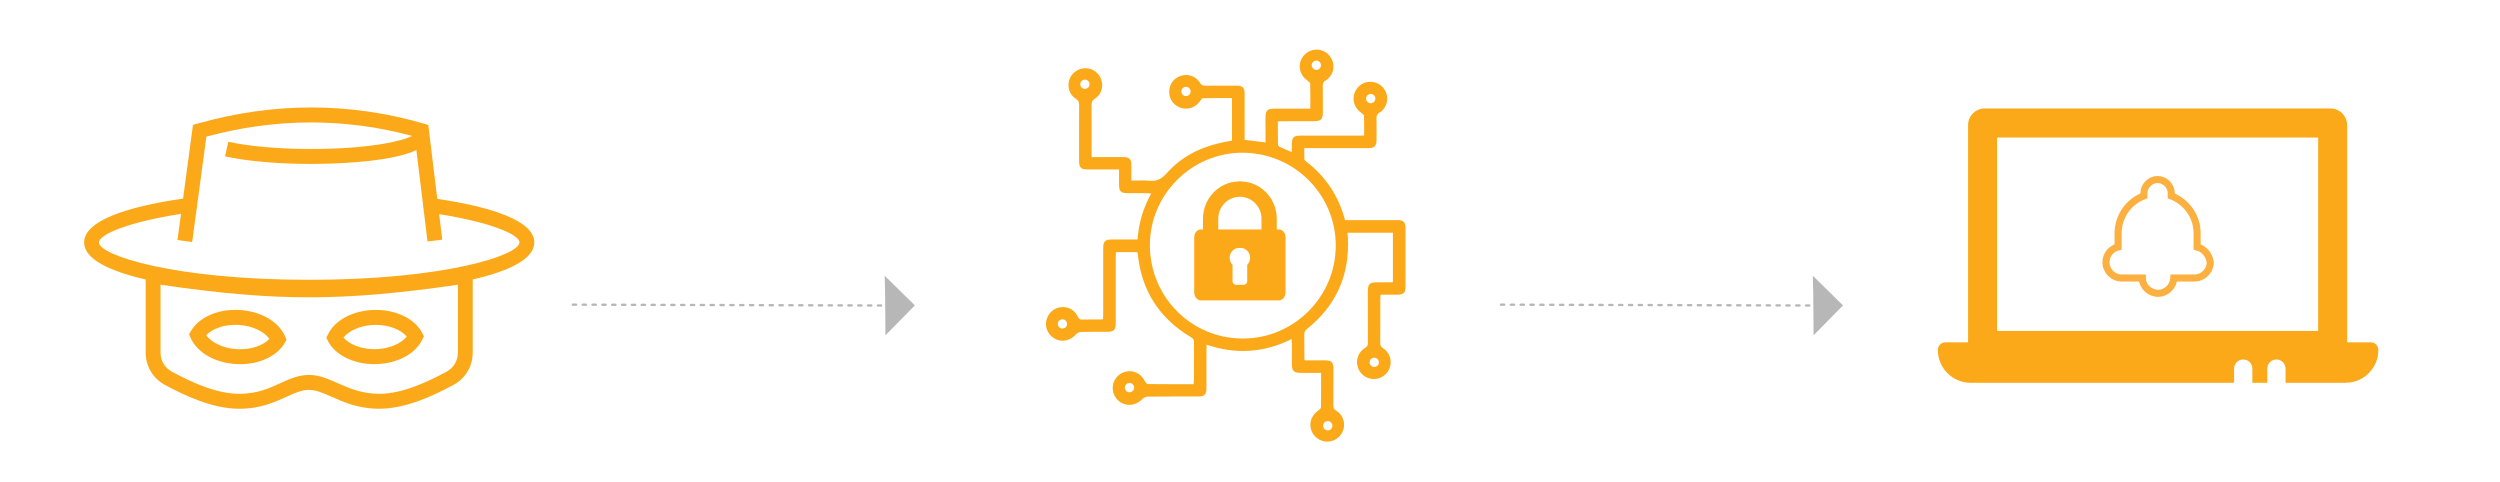 <?xml version="1.0" encoding="utf-8"?>
<!-- Generator: Adobe Illustrator 16.0.0, SVG Export Plug-In . SVG Version: 6.00 Build 0)  -->
<!DOCTYPE svg PUBLIC "-//W3C//DTD SVG 1.1//EN" "http://www.w3.org/Graphics/SVG/1.1/DTD/svg11.dtd">
<svg version="1.1" id="Layer_1" xmlns="http://www.w3.org/2000/svg" xmlns:xlink="http://www.w3.org/1999/xlink" x="0px" y="0px"
	 width="1058.572px" height="204px" viewBox="0 0 1058.572 204" enable-background="new 0 0 1058.572 204" xml:space="preserve">
<polygon fill="#B7B7B8" points="767.764,123.416 767.926,141.979 780.371,129.313 767.594,116.751 "/>
<line fill="none" stroke="#B7B7B8" stroke-linecap="round" stroke-miterlimit="10" stroke-dasharray="1.389,2.778" x1="635.551" y1="129" x2="769.567" y2="129.365"/>
<polygon fill="#B7B7B8" points="374.764,123.416 374.926,141.979 387.372,129.313 374.594,116.751 "/>
<line fill="none" stroke="#B7B7B8" stroke-linecap="round" stroke-miterlimit="10" stroke-dasharray="1.389,2.778" x1="242.549" y1="129" x2="376.567" y2="129.365"/>
<g>
	<path fill="none" stroke="#FBB040" stroke-width="3" stroke-miterlimit="10" d="M907.788,81.818v1.117
		c-6.468,2.445-10.928,8.691-10.928,15.829v5.794c-2.896,0.685-5.134,3.353-5.134,6.476c0,3.563,2.888,6.687,6.694,6.687h8.704
		c0,3.571,3.112,6.471,6.688,6.471c3.553,0,6.449-2.896,6.678-6.471h8.71c3.56,0,6.681-2.9,6.681-6.687
		c-0.446-3.123-2.684-5.791-5.564-6.476v-5.794c0-7.362-4.688-13.384-10.938-15.829v-1.117c0-3.125-2.668-5.795-5.789-5.795
		C910.456,76.023,907.788,78.693,907.788,81.818"/>
</g>
<path fill="#FBA919" d="M591.938,93.205c-6.391-0.012-12.778-0.002-19.17-0.002h-3.223c-2.768-10.23-8.213-18.498-16.53-24.848
	c-0.296-0.225-0.682-0.578-0.693-0.885c-0.071-1.564-0.035-3.134-0.035-4.757c9.225,0,18.184,0.006,27.136-0.003
	c2.541-0.002,3.42-0.863,3.438-3.354c0.02-3.082,0.05-6.166-0.011-9.245c-0.022-1.121,0.24-1.806,1.298-2.456
	c3.128-1.923,4.115-5.958,2.438-9.167c-1.405-2.686-4.168-4.132-7.252-3.798c-2.829,0.308-5.27,2.486-5.996,5.361
	c-0.734,2.892,0.455,5.882,2.969,7.638c0.505,0.354,1.23,0.888,1.249,1.367c0.123,2.719,0.062,5.447,0.062,8.352h-1.996
	c-8.271,0.002-16.544,0.002-24.813,0.01c-3.123,0.002-3.793,0.691-3.802,3.854c-0.002,1.001,0,2,0,3.137
	c-1.893-0.805-3.521-1.463-5.111-2.203c-0.338-0.156-0.76-0.612-0.765-0.934c-0.057-3.238-0.035-6.478-0.035-9.865
	c0.78-0.035,1.389-0.084,1.994-0.086c4.51-0.005,9.015,0.01,13.521-0.009c2.626-0.011,3.509-0.896,3.517-3.486
	c0.011-3.878,0.026-7.758-0.014-11.636c-0.008-0.936,0.213-1.505,1.089-2.038c2.666-1.612,3.912-4.651,3.252-7.484
	c-0.755-3.237-3.442-5.518-6.674-5.661c-3.14-0.139-6.103,1.915-7.079,4.903c-1.021,3.109,0.146,6.324,2.933,8.239
	c0.47,0.321,1.13,0.833,1.144,1.275c0.092,3.463,0.053,6.928,0.053,10.585c-0.721,0-1.274-0.002-1.83,0
	c-3.423,0-6.848,0.049-10.268-0.005c-7.118-0.108-6.976-0.042-6.875,6.792c0.037,2.501,0.005,5,0.005,7.492
	c-3.027-0.363-5.889-0.705-8.854-1.06c0-0.661,0-1.224,0-1.786c-0.003-5.933,0.004-11.866-0.009-17.799
	c-0.003-2.548-0.81-3.353-3.386-3.362c-4.395-0.018-8.785-0.033-13.182,0.019c-1.067,0.009-1.718-0.248-2.323-1.228
	c-1.808-2.913-5.212-4.014-8.354-2.879c-2.997,1.08-4.793,3.77-4.683,7.02c0.102,3.072,2.127,5.633,5.146,6.508
	c2.951,0.857,6.036-0.276,7.833-2.82c0.359-0.514,0.877-1.297,1.336-1.307c4.084-0.102,8.171-0.059,12.271-0.059v18.021
	c-12.248,1.997-20.732,6.07-27.785,13.933c-2.073,2.312-4.078,3.356-7.117,3.049c-2.515-0.256-5.078-0.055-7.711-0.055
	c0-2.533,0.03-4.809-0.008-7.084c-0.031-1.811-0.97-2.777-2.69-2.875c-0.511-0.031-1.026-0.009-1.541-0.009h-12.588v-2.032
	c0-6.617,0.029-13.232-0.027-19.852c-0.011-1.298,0.234-2.12,1.464-2.884c2.658-1.651,3.651-5.005,2.667-7.984
	c-0.946-2.879-3.739-4.896-6.752-4.886c-3.045,0.011-5.821,2.002-6.776,4.863c-0.987,2.962,0.005,6.349,2.644,7.997
	c1.218,0.759,1.499,1.574,1.49,2.879c-0.048,7.872-0.033,15.745-0.019,23.617c0.005,2.682,0.824,3.498,3.454,3.51
	c2.798,0.013,5.592,0.003,8.386,0.003h5.079c0,2.456-0.02,4.666,0.005,6.875c0.03,2.225,0.898,3.126,3.11,3.154
	c2.909,0.04,5.818,0.004,8.727,0.018c0.525,0,1.047,0.077,1.792,0.139c-3.458,6.188-5.295,12.583-5.804,19.46
	c-3.686,0-7.214,0.004-10.742,0c-2.973-0.001-3.793,0.794-3.793,3.696c0.002,9.415,0.007,18.825,0,28.237
	c0,0.608-0.047,1.215-0.075,1.762c-0.247,0.097-0.349,0.17-0.452,0.17c-2.797,0.017-5.591-0.014-8.386,0.054
	c-0.918,0.021-1.365-0.261-1.779-1.127c-1.521-3.188-4.493-4.646-7.882-4.013c-2.948,0.546-5.276,3.161-5.632,6.32
	c-0.342,2.999,1.498,6.038,4.387,7.245c2.93,1.227,6.111,0.322,8.336-2.2c0.476-0.537,1.371-0.963,2.083-0.984
	c3.649-0.1,7.303-0.048,10.952-0.053c3.01-0.004,3.763-0.739,3.766-3.717c0.005-9.353,0-18.711,0.005-28.065
	c0-0.66,0.054-1.32,0.084-1.968h9.093c0.064,0.256,0.109,0.362,0.121,0.474c1.469,15.727,9.082,27.555,22.618,35.602
	c0.924,0.551,1.218,1.142,1.211,2.162c-0.044,5.308-0.021,10.609-0.031,15.918c0,0.548-0.077,1.093-0.128,1.764
	c-6.587,0-13.023,0.021-19.456-0.049c-0.39-0.008-0.901-0.693-1.135-1.17c-1.482-3.044-4.454-4.688-7.698-4.189
	c-2.948,0.452-5.425,2.928-5.897,5.896c-0.497,3.132,1.152,6.256,4.034,7.619c2.836,1.343,6.155,0.563,8.433-1.811
	c0.543-0.564,1.498-1.021,2.268-1.029c7.129-0.08,14.26-0.045,21.39-0.055c2.642-0.006,3.487-0.846,3.493-3.469
	c0.014-5.533,0.002-11.066,0.007-16.6c0-0.59,0.053-1.178,0.081-1.867c12.385,4.24,24.269,3.419,35.98-2.373
	c0.044,0.742,0.097,1.293,0.097,1.843c0.005,2.967-0.01,5.933,0,8.899c0.011,2.703,0.887,3.549,3.614,3.553
	c2.844,0.003,5.688,0,8.758,0c0,5.058,0.029,9.842-0.048,14.624c-0.009,0.44-0.628,0.985-1.087,1.295
	c-2.765,1.86-4,4.976-3.127,8.039c0.861,3.022,3.739,5.183,6.891,5.172c3.168-0.009,5.922-2.119,6.828-5.229
	c0.884-3.047-0.313-6.244-3.181-7.951c-0.907-0.541-1.055-1.141-1.053-2.053c0.03-5.188,0.024-10.378,0.017-15.568
	c-0.005-2.83-0.824-3.629-3.695-3.635c-2.831-0.008-5.661-0.002-8.403-0.002c-0.129-0.322-0.205-0.423-0.205-0.523
	c-0.017-3.426,0.021-6.846-0.057-10.27c-0.029-1.146,0.355-1.824,1.248-2.545c12.275-9.898,18.007-22.753,17.229-38.503
	c-0.033-0.715-0.109-1.43-0.169-2.179h19.227v20.863c-0.242,0.062-0.351,0.113-0.461,0.115c-2.163,0.012-4.331,0.021-6.502,0.023
	c-2.859,0-3.655,0.783-3.655,3.639c-0.004,7.301-0.019,14.603,0.023,21.903c0.005,1.073-0.253,1.713-1.251,2.306
	c-2.804,1.672-3.965,4.928-3.053,8.006c0.882,2.977,3.642,5.061,6.759,5.106c3.061,0.045,5.955-2.056,6.868-4.979
	c0.957-3.066-0.155-6.334-2.904-8.072c-0.887-0.561-1.203-1.115-1.195-2.154c0.054-6.273,0.022-12.548,0.03-18.824
	c0-0.543,0.063-1.082,0.104-1.712c2.569,0,4.961,0.013,7.35-0.002c2.346-0.021,3.22-0.864,3.223-3.181
	c0.014-8.385,0.014-16.773,0.003-25.157C595.121,94.095,594.24,93.21,591.938,93.205z M580.395,39.783
	c1.086,0,1.969,0.882,1.969,1.969s-0.883,1.967-1.969,1.967c-1.088,0-1.968-0.881-1.968-1.967S579.307,39.783,580.395,39.783z
	 M557.378,25.658c1.085,0,1.968,0.879,1.968,1.966c0,1.085-0.883,1.969-1.968,1.969c-1.086,0-1.967-0.883-1.967-1.969
	C555.411,26.537,556.292,25.658,557.378,25.658z M502.182,40.694c-1.086,0-1.966-0.883-1.966-1.969c0-1.088,0.88-1.966,1.966-1.966
	c1.085,0,1.97,0.879,1.97,1.966C504.15,39.812,503.268,40.694,502.182,40.694z M459.382,37.647c-1.087,0-1.97-0.883-1.97-1.969
	c0-1.088,0.883-1.967,1.97-1.967c1.085,0,1.969,0.879,1.969,1.967C461.351,36.764,460.468,37.647,459.382,37.647z M449.871,139.131
	c-1.086,0-1.966-0.882-1.966-1.968c0-1.09,0.881-1.972,1.966-1.972c1.086,0,1.969,0.884,1.969,1.972
	C451.84,138.249,450.957,139.131,449.871,139.131z M478.265,166.104c-1.087,0-1.966-0.883-1.966-1.969
	c0-1.087,0.88-1.968,1.966-1.968c1.085,0,1.97,0.881,1.97,1.968C480.234,165.221,479.352,166.104,478.265,166.104z M562.219,178.298
	c1.082,0,1.965,0.882,1.965,1.968c0,1.088-0.883,1.967-1.965,1.967c-1.091,0-1.969-0.881-1.969-1.967
	S561.128,178.298,562.219,178.298z M526.222,143.348c-21.833-0.02-39.354-17.664-39.328-39.603
	c0.031-21.504,17.812-39.171,39.327-39.072c21.832,0.101,39.424,17.71,39.375,39.411
	C565.55,125.716,547.855,143.364,526.222,143.348z M581.899,155.396c-1.092,0-1.97-0.879-1.97-1.965c0-1.088,0.878-1.97,1.97-1.97
	c1.081,0,1.964,0.882,1.964,1.97C583.863,154.518,582.981,155.396,581.899,155.396z"/>
<path fill="#FBA919" d="M541.599,97.155h-0.98v-4.594c0-8.498-6.737-15.596-15.159-15.748c-0.229-0.004-0.69-0.004-0.919,0
	c-8.422,0.152-15.16,7.25-15.16,15.748v4.594h-0.98c-1.513,0-2.745,1.562-2.745,3.489v23.042c0,1.928,1.232,3.502,2.745,3.502
	h33.199c1.513,0,2.745-1.574,2.745-3.502v-23.042C544.344,98.717,543.111,97.155,541.599,97.155z M528.11,112.143v6.963
	c0,0.799-0.667,1.473-1.466,1.473h-3.292c-0.798,0-1.464-0.674-1.464-1.473v-6.963c-0.772-0.762-1.224-1.814-1.224-2.979
	c0-2.208,1.706-4.104,3.874-4.192c0.229-0.01,0.689-0.01,0.92,0c2.168,0.088,3.874,1.984,3.874,4.192
	C529.333,110.327,528.883,111.381,528.11,112.143z M534.154,97.155h-8.695h-0.919h-8.695v-4.594c0-5.062,4.11-9.247,9.154-9.247
	s9.155,4.186,9.155,9.247V97.155L534.154,97.155z"/>
<g>
	<g>
		<path fill="#FBA919" d="M101.317,131.248c-9.015-0.506-17.13,3.117-20.466,8.926l-0.799,1.39l0.643,1.471
			c2.735,6.26,10.338,10.624,19.368,11.128c0.565,0.033,1.121,0.045,1.674,0.045c8.287,0,15.668-3.522,18.798-8.971l0.799-1.392
			l-0.644-1.466C117.954,136.123,110.349,131.756,101.317,131.248z M100.412,147.845c-5.651-0.311-10.737-2.651-13.099-5.876
			c2.687-2.928,7.971-4.721,13.658-4.394c5.65,0.311,10.736,2.651,13.101,5.874C111.386,146.377,106.083,148.172,100.412,147.845z
			 M158.517,154.187l0.505-0.003c9.042-0.152,16.81-4.229,19.778-10.378l0.699-1.443l-0.744-1.424
			c-3.099-5.896-10.791-9.71-19.604-9.71l-0.511,0.005c-9.042,0.151-16.809,4.229-19.779,10.375l-0.698,1.446l0.745,1.419
			C142.001,150.373,149.698,154.187,158.517,154.187z M158.746,137.563h0.404c5.475,0,10.551,1.965,13.076,4.925
			c-2.486,3.133-7.653,5.267-13.31,5.366l-0.4,0.004c-5.482,0-10.561-1.968-13.083-4.927
			C147.917,139.801,153.087,137.662,158.746,137.563z M185.163,84.206c-0.245-2.009-0.488-3.997-0.733-5.977
			c-0.889-7.271-1.78-14.546-2.828-23.248l-0.252-2.077l-2-0.583c-31.333-9.086-63.518-9.091-95.653-0.005l-1.981,0.561
			l-0.282,2.054c-1.24,8.989-2.185,16.118-3.13,23.242c-0.26,1.956-0.52,3.916-0.784,5.91c-23.186,3.349-41.909,9.256-41.909,18.569
			c0,7.062,10.761,12.166,26.07,15.685v30.889c0,5.854,3.063,11.007,8.192,13.772c8.024,4.33,20.01,10.083,31.398,10.083
			c8.926,0,15.017-2.782,19.911-5.017c3.64-1.663,6.513-2.976,9.743-2.976c2.899,0,5.962,1.358,9.503,2.925
			c5.103,2.259,11.449,5.067,20.149,5.067c11.389,0,23.372-5.757,31.398-10.083c5.127-2.769,8.19-7.918,8.19-13.772v-30.889
			c15.31-3.519,26.074-8.623,26.074-15.685C226.24,93.455,207.958,87.577,185.163,84.206z M193.879,149.224
			c0,3.535-1.777,6.521-4.872,8.19c-7.429,4.012-18.459,9.338-28.43,9.338c-7.38,0-12.818-2.41-17.616-4.533
			c-4.019-1.78-7.817-3.462-12.036-3.462c-4.588,0-8.356,1.72-12.344,3.543c-4.792,2.188-9.745,4.452-17.313,4.452
			c-9.974,0-21.002-5.326-28.426-9.338c-3.101-1.67-4.876-4.655-4.876-8.19v-28.66c25.543,3.72,44.53,5.323,62.925,5.323
			c18.385,0,37.387-1.604,62.987-5.323V149.224z M130.925,118.477c-57.602,0-89.025-10.455-89.025-15.826
			c0-3.318,12.03-8.562,34.75-12.095c-0.461,3.434-0.951,7.059-1.505,11.068l6.228,0.868c1.253-9.096,2.207-16.284,3.162-23.484
			c0.871-6.554,1.742-13.124,2.841-21.145c29.266-7.923,58.544-8.021,87.109-0.317c-4.018,2.228-18.473,5.536-42.711,5.536
			c-13.625,0-26.421-1.12-35.113-3.069l-1.367,6.176c9.119,2.048,22.415,3.222,36.479,3.222c6.425,0,33.039-0.352,44.529-5.863
			c0.661,5.458,1.275,10.458,1.886,15.456c0.889,7.271,1.78,14.543,2.828,23.247l6.245-0.763c-0.464-3.846-0.895-7.405-1.311-10.818
			c22.24,3.536,34,8.703,34,11.982C219.951,108.021,188.527,118.477,130.925,118.477z"/>
	</g>
</g>
<g>
	<g>
		<path fill="#FBA919" d="M1003.848,144.956h-10.012v-91.97c0-3.892-3.137-7.062-7.036-7.062H840.396
			c-3.898,0-7.056,3.17-7.056,7.062v91.97h-9.579c-1.775,0-3.228,1.439-3.228,3.228c0,7.668,6.223,13.891,13.878,13.891h111.568
			v-6.003c0-2.144,1.729-3.866,3.866-3.866s3.866,1.723,3.866,3.866v6.003h6.326v-6.003c0-2.144,1.736-3.866,3.866-3.866
			c2.138,0,3.867,1.723,3.867,3.866v6.003h25.433c7.661,0,13.871-6.223,13.871-13.891
			C1007.075,146.396,1005.649,144.956,1003.848,144.956z M981.578,140.114H845.611V58.221h135.967V140.114z"/>
	</g>
</g>
</svg>
